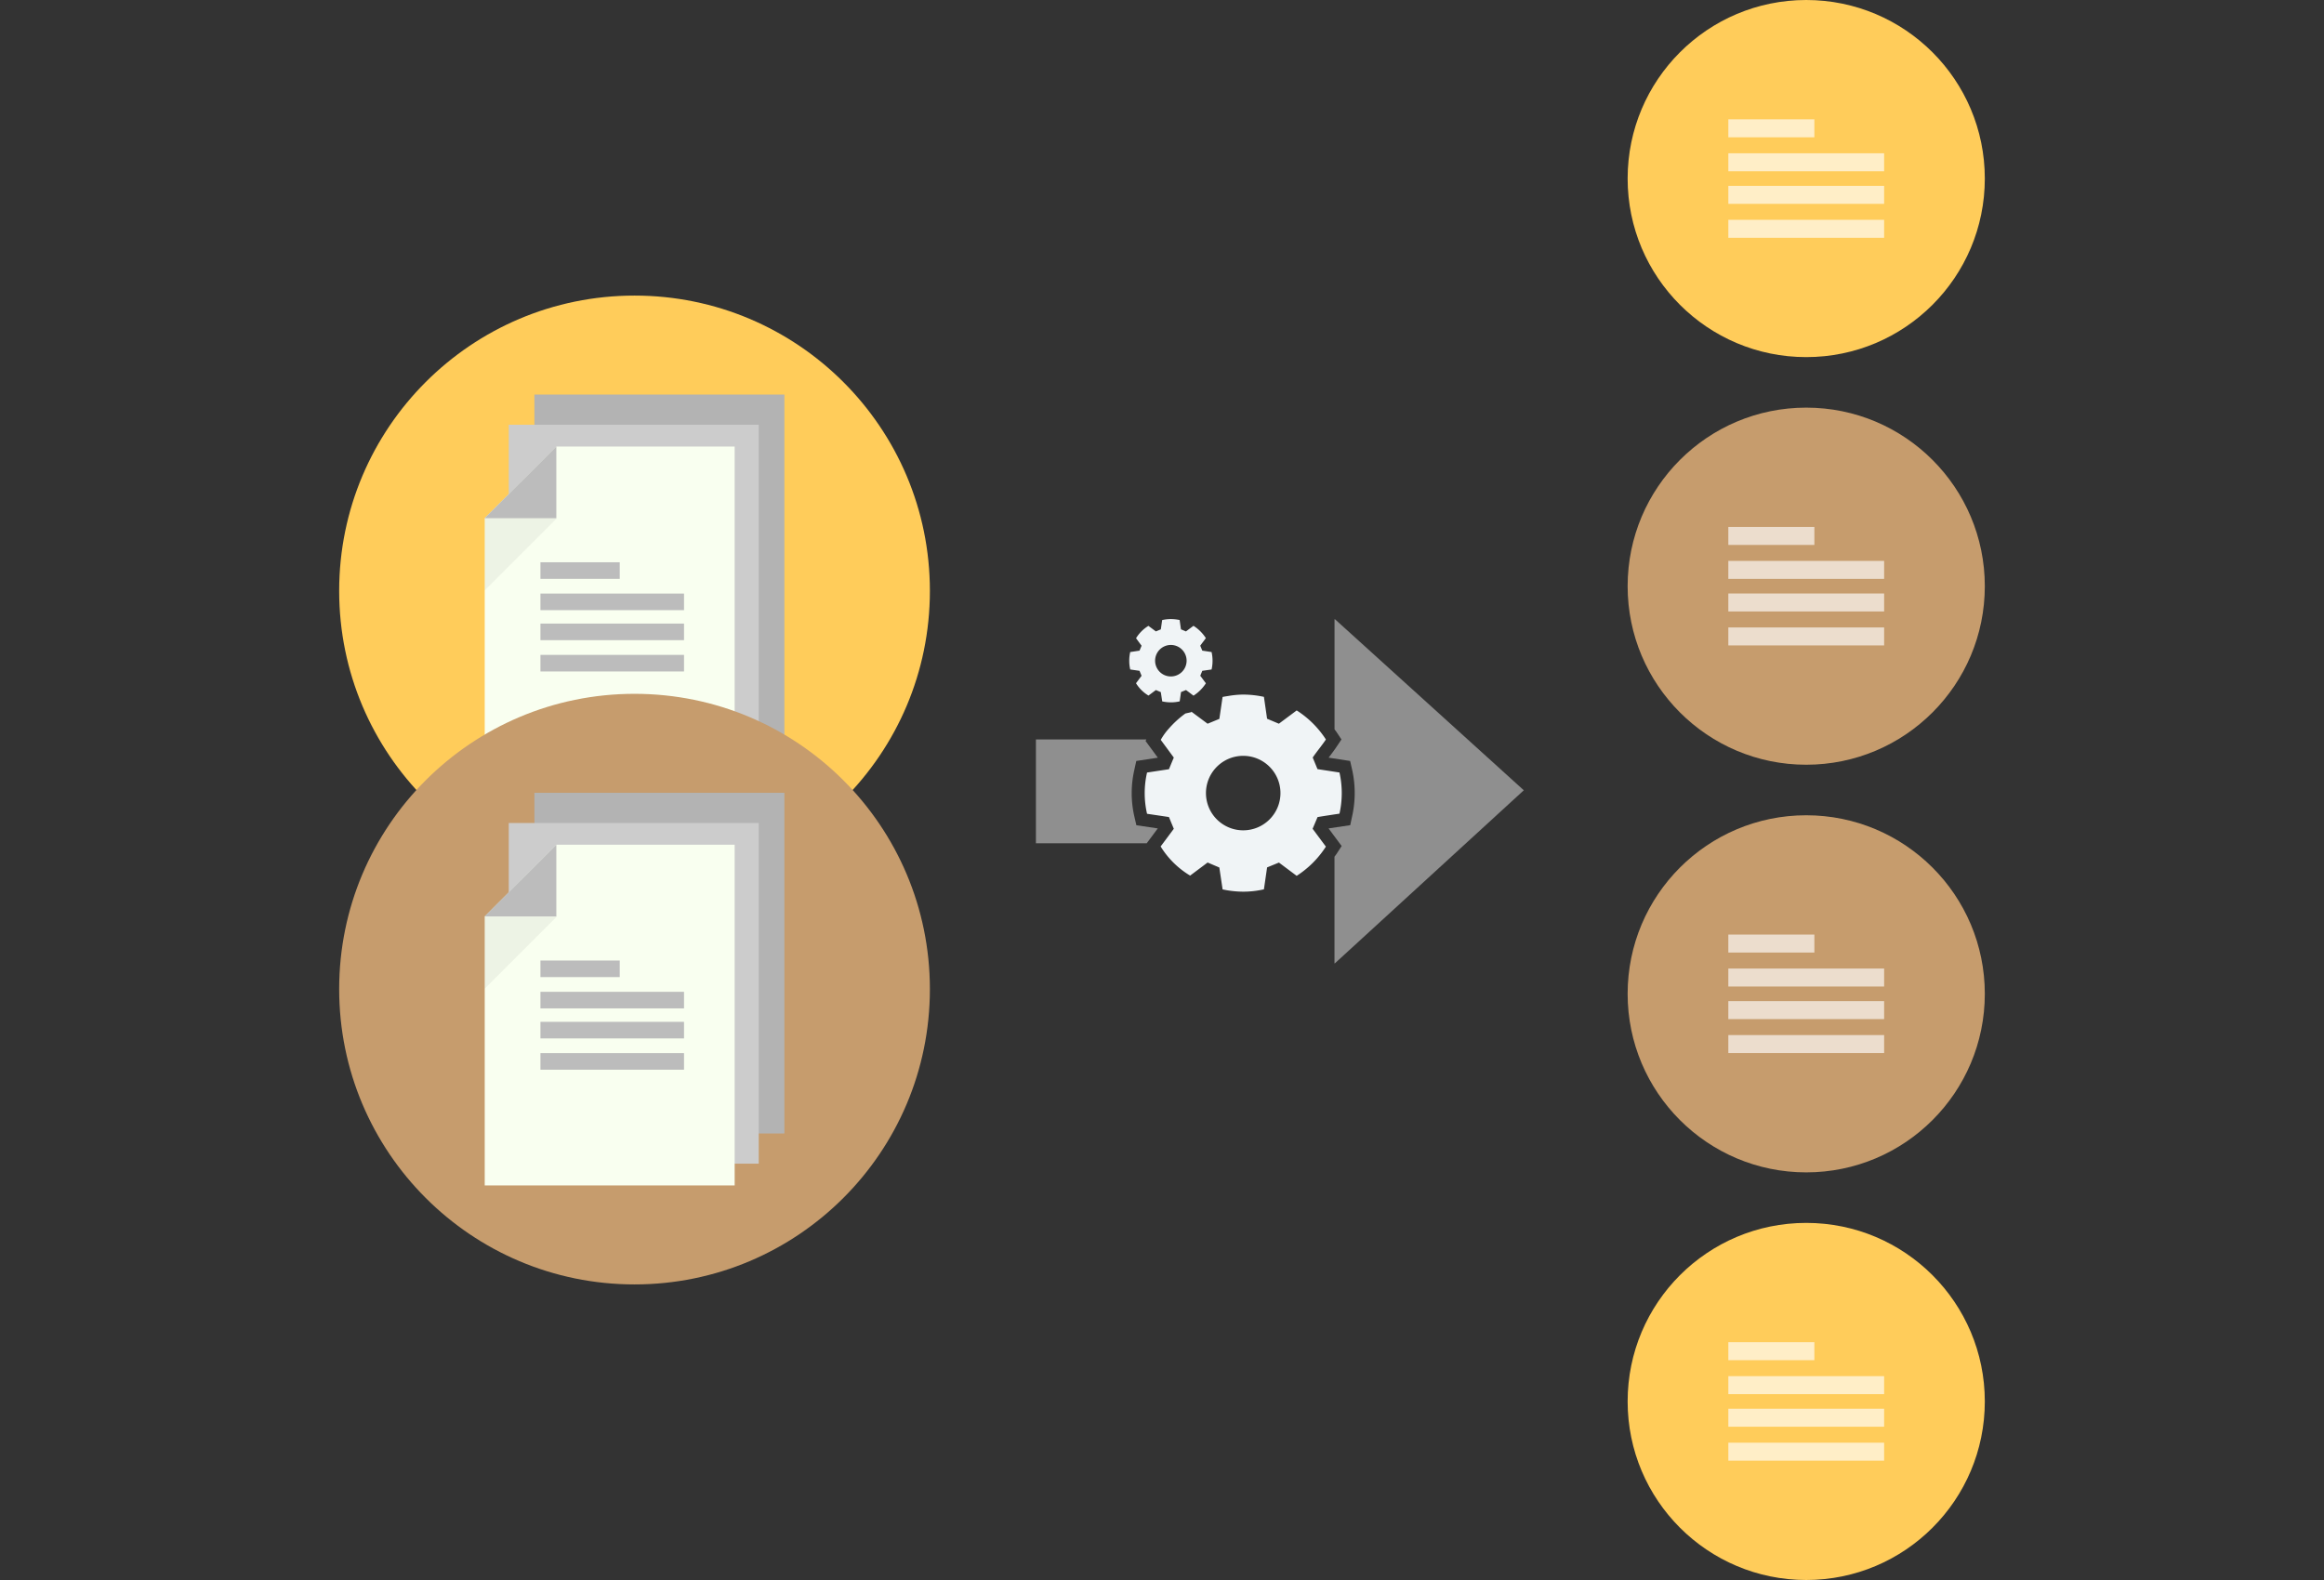 <svg id="Warstwa_1" data-name="Warstwa 1" xmlns="http://www.w3.org/2000/svg" viewBox="0 0 175 119"><rect x="0" y="0" width="175" height="119" fill="#333333" stroke="none"/><defs><style>.cls-1{fill:#ffcc5a;}.cls-2{fill:#b3b3b3;}.cls-3{fill:#ccc;}.cls-4{fill:#f9fff0;}.cls-5{fill:#bcbcbc;}.cls-6{opacity:0.05;}.cls-7{fill:#c69c6d;}.cls-11,.cls-8{fill:#fff;}.cls-8{opacity:0.45;}.cls-9{fill:#f0f4f6;}.cls-10{opacity:0.66;}</style></defs><circle class="cls-1" cx="47.781" cy="44.503" r="22.241"/><rect class="cls-2" x="40.242" y="29.717" width="18.824" height="25.657"/><rect class="cls-3" x="38.31" y="31.991" width="18.824" height="25.657"/><path class="cls-4" d="M55.321,59.289H36.5V39.026l5.4-5.394H55.321Z"/><rect class="cls-5" x="40.696" y="42.348" width="5.971" height="1.249"/><rect class="cls-5" x="40.696" y="44.705" width="10.811" height="1.249"/><rect class="cls-5" x="40.696" y="46.966" width="10.811" height="1.249"/><rect class="cls-5" x="40.696" y="49.323" width="10.811" height="1.249"/><polygon class="cls-6" points="41.919 39.048 36.498 44.469 36.498 39.026 39.197 36.326 41.919 39.048"/><polygon class="cls-5" points="41.892 39.027 36.497 39.027 41.892 33.632 41.892 39.027"/><circle class="cls-7" cx="47.781" cy="74.497" r="22.241"/><rect class="cls-2" x="40.242" y="59.711" width="18.824" height="25.657"/><rect class="cls-3" x="38.31" y="61.986" width="18.824" height="25.657"/><path class="cls-4" d="M55.321,89.283H36.5V69.021l5.4-5.4H55.321Z"/><rect class="cls-5" x="40.696" y="72.343" width="5.971" height="1.249"/><rect class="cls-5" x="40.696" y="74.7" width="10.811" height="1.249"/><rect class="cls-5" x="40.696" y="76.961" width="10.811" height="1.249"/><rect class="cls-5" x="40.696" y="79.318" width="10.811" height="1.249"/><polygon class="cls-6" points="41.919 69.042 36.498 74.464 36.498 69.02 39.197 66.321 41.919 69.042"/><polygon class="cls-5" points="41.892 69.021 36.497 69.021 41.892 63.626 41.892 69.021"/><path class="cls-8" d="M100.517,46.632l-.025.011V54.93c.053.075.111.143.162.221l.359.541-.359.54c-.173.26-.362.509-.552.759l-.056.073,1.621.249.148.649a8.031,8.031,0,0,1,0,3.525l-.141.663-1.632.242.985,1.328-.368.569c-.053.083-.115.156-.171.237v8.027l.022.009,14.235-13.041Z"/><path class="cls-8" d="M85.57,62.154l-.15-.651a7.856,7.856,0,0,1,0-3.535l.144-.655,1.622-.247-.924-1.257.06-.118H78.006v7.822h8.342l.835-1.12Z"/><path class="cls-9" d="M90.534,50.523l.7-.1a3,3,0,0,0,0-1.313l-.7-.107-.153-.37c.135-.2.29-.378.42-.574a3.061,3.061,0,0,0-.93-.925c-.195.144-.383.285-.567.422l-.376-.158c-.034-.24-.067-.468-.1-.7a3.151,3.151,0,0,0-.663-.072,2.852,2.852,0,0,0-.653.075l-.1.7-.374.154-.561-.417a2.808,2.808,0,0,0-.931.931l.416.565c-.054.128-.105.25-.154.37l-.7.106a2.939,2.939,0,0,0,0,1.313l.7.1c.052.126.1.248.155.374l-.42.562a2.771,2.771,0,0,0,.939.928c.183-.136.368-.275.557-.417l.373.159c.026.179.052.347.077.517.009.059.018.121.027.18a3.125,3.125,0,0,0,.66.073,2.935,2.935,0,0,0,.656-.075c.034-.237.067-.466.1-.7l.376-.154.565.424a3.111,3.111,0,0,0,.932-.931c-.144-.193-.285-.384-.423-.57l.013-.031Zm-3.553-.761a1.186,1.186,0,1,1,1.186,1.186A1.186,1.186,0,0,1,86.981,49.762Z"/><path class="cls-9" d="M100.864,61.282a7.083,7.083,0,0,0,0-3.1l-1.655-.254c-.123-.3-.24-.581-.36-.874.317-.467.685-.895.993-1.359h0a7.245,7.245,0,0,0-2.2-2.188l-1.341,1-.888-.374c-.082-.568-.159-1.107-.238-1.648a7.483,7.483,0,0,0-1.568-.172,6.81,6.81,0,0,0-1.082.1c-.154.025-.308.045-.463.08-.032.215-.062.423-.093.634l-.15,1.016-.885.365-.331-.246-.893-.664-.005.039-.443.1a7.445,7.445,0,0,0-1.228,1.117,4.608,4.608,0,0,0-.614.844l-.015.024.984,1.336c-.128.3-.248.593-.365.876-.566.086-1.1.167-1.65.251a6.93,6.93,0,0,0,0,3.106l1.649.245c.123.3.242.587.366.885l-.819,1.1-.173.231a6.567,6.567,0,0,0,2.221,2.195l1.317-.986.882.376c.085.571.167,1.11.246,1.649a7.409,7.409,0,0,0,1.561.171,6.879,6.879,0,0,0,1.551-.177c.081-.561.16-1.1.239-1.65l.891-.365,1.336,1a7.317,7.317,0,0,0,2.2-2.2c-.061-.083-.12-.163-.182-.245l-.818-1.1c.135-.317.257-.605.373-.881C99.788,61.443,100.327,61.363,100.864,61.282ZM96.42,59.727a2.805,2.805,0,1,1-2.805-2.8A2.805,2.805,0,0,1,96.42,59.727Z"/><circle class="cls-7" cx="136.011" cy="44.149" r="13.448"/><g class="cls-10"><rect class="cls-11" x="130.145" y="39.687" width="6.48" height="1.355"/><rect class="cls-11" x="130.145" y="42.245" width="11.732" height="1.355"/><rect class="cls-11" x="130.145" y="44.699" width="11.732" height="1.355"/><rect class="cls-11" x="130.145" y="47.256" width="11.732" height="1.355"/></g><circle class="cls-7" cx="136.011" cy="74.851" r="13.448"/><g class="cls-10"><rect class="cls-11" x="130.145" y="70.388" width="6.48" height="1.355"/><rect class="cls-11" x="130.145" y="72.946" width="11.732" height="1.355"/><rect class="cls-11" x="130.145" y="75.4" width="11.732" height="1.355"/><rect class="cls-11" x="130.145" y="77.958" width="11.732" height="1.355"/></g><circle class="cls-1" cx="136.011" cy="105.552" r="13.448"/><g class="cls-10"><rect class="cls-11" x="130.145" y="101.089" width="6.48" height="1.355"/><rect class="cls-11" x="130.145" y="103.647" width="11.732" height="1.355"/><rect class="cls-11" x="130.145" y="106.101" width="11.732" height="1.355"/><rect class="cls-11" x="130.145" y="108.659" width="11.732" height="1.355"/></g><circle class="cls-1" cx="136.011" cy="13.448" r="13.448"/><g class="cls-10"><rect class="cls-11" x="130.145" y="8.986" width="6.48" height="1.355"/><rect class="cls-11" x="130.145" y="11.544" width="11.732" height="1.355"/><rect class="cls-11" x="130.145" y="13.998" width="11.732" height="1.355"/><rect class="cls-11" x="130.145" y="16.555" width="11.732" height="1.355"/></g></svg>